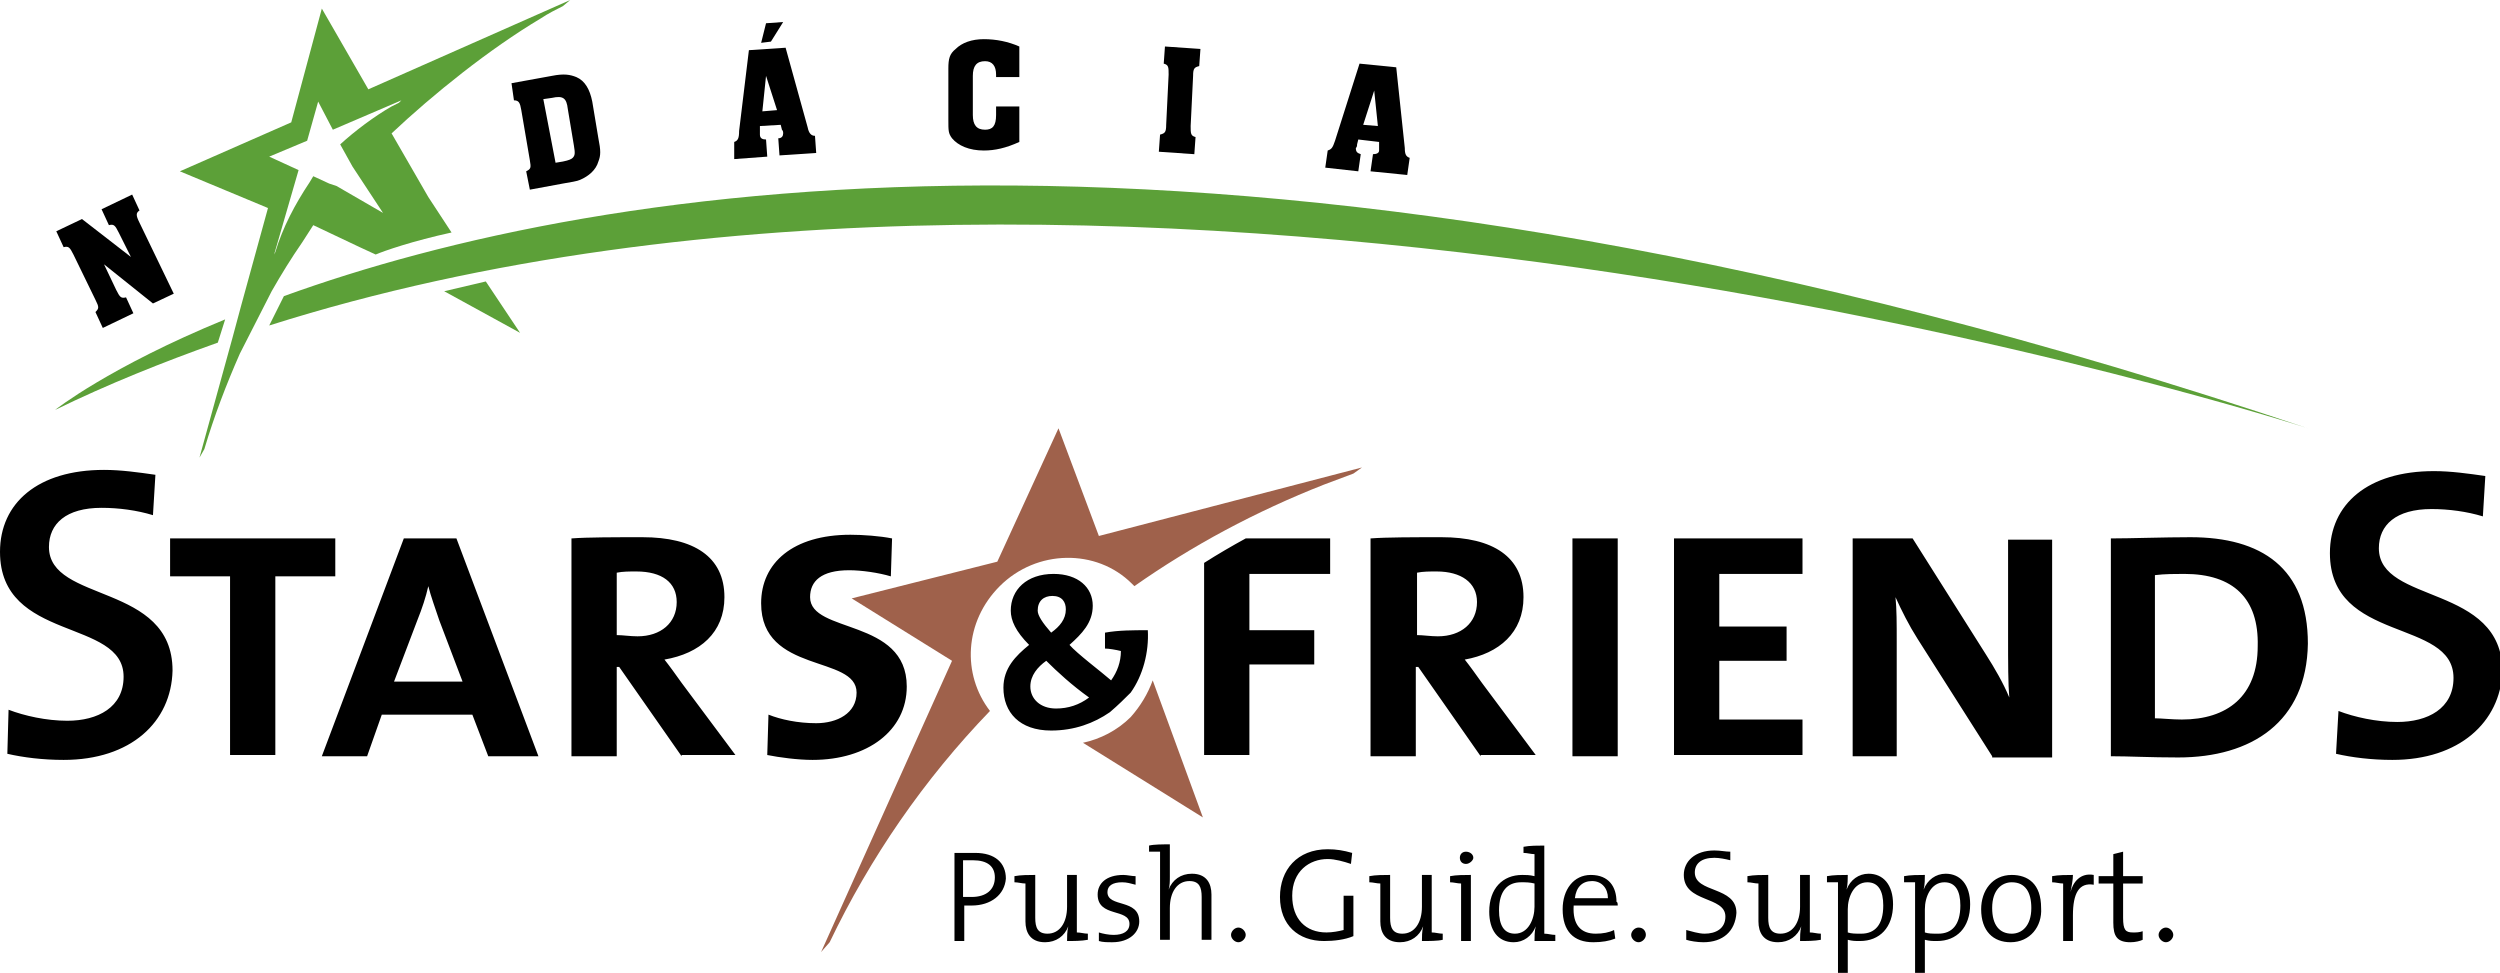 <?xml version="1.0" encoding="utf-8"?>
<!-- Generator: Adobe Illustrator 17.1.0, SVG Export Plug-In . SVG Version: 6.00 Build 0)  -->
<!DOCTYPE svg PUBLIC "-//W3C//DTD SVG 1.1//EN" "http://www.w3.org/Graphics/SVG/1.1/DTD/svg11.dtd">
<svg version="1.1" id="Vrstva_1" xmlns="http://www.w3.org/2000/svg" xmlns:xlink="http://www.w3.org/1999/xlink" x="0px" y="0px"
	 viewBox="0 0 204.3 79.5" enable-background="new 0 0 204.3 79.5" xml:space="preserve">
<g>
	<path fill="#9F614B" d="M94.2,55.6l4.1,11.2l-9.8-6.1c1.4-0.3,2.8-1,3.9-2.1C93.2,57.7,93.8,56.7,94.2,55.6 M89.8,43.8L86.5,35
		l-5,10.9l-11.9,3l8.2,5.1L67.1,77.8l0.7-0.8c3.3-6.9,7.7-13.3,13.1-18.9c-2.3-3-2.1-7.3,0.8-10.2c3-3,7.9-3.1,10.8-0.2
		c0.1,0.1,0.1,0.1,0.2,0.2c4.7-3.3,9.9-6.1,15.5-8.3c0.8-0.3,1.6-0.6,2.4-0.9l0.7-0.5L89.8,43.8z"/>
	<path d="M5.2,62.1c-1.7,0-3.3-0.2-4.6-0.5L0.7,58c1.3,0.5,3.1,0.9,4.8,0.9c2.5,0,4.6-1.1,4.6-3.6C10.1,50.5,0,52.5,0,45.1
		c0-4,3.1-6.7,8.5-6.7c1.4,0,2.8,0.2,4.2,0.4l-0.2,3.3c-1.3-0.4-2.8-0.6-4.2-0.6c-2.9,0-4.3,1.3-4.3,3.2c0,4.6,10.1,2.9,10.1,10.1
		C14,59,10.7,62.1,5.2,62.1 M22.5,47.1v14.6h-3.7V47.1h-4.9V44h13.5v3.1H22.5z M39.9,61.8l-1.3-3.4h-7.4L30,61.8h-3.7L33,44h4.3
		L44,61.8H39.9z M35.9,50.7c-0.3-0.9-0.7-2-0.9-2.8h0c-0.2,0.9-0.5,1.8-0.9,2.8l-1.9,5h5.6L35.9,50.7z M55.7,61.8l-5.1-7.3h-0.2v7.3
		h-3.7V44c1.3-0.1,3.6-0.1,5.8-0.1c4.2,0,6.7,1.6,6.7,4.9c0,2.9-2,4.6-4.9,5.1c0.4,0.5,0.9,1.2,1.4,1.9l4.4,5.9H55.7z M52,46.7
		c-0.6,0-1.1,0-1.6,0.1v5.1c0.5,0,1.1,0.1,1.7,0.1c1.9,0,3.2-1.1,3.2-2.8C55.3,47.6,54.1,46.7,52,46.7 M66.4,62.1
		c-1.2,0-2.7-0.2-3.7-0.4l0.1-3.3c1,0.4,2.4,0.7,3.9,0.7c1.7,0,3.3-0.8,3.3-2.5c0-3.1-7.8-1.5-7.8-7.3c0-3.3,2.6-5.6,7.3-5.6
		c1,0,2.4,0.1,3.4,0.3l-0.1,3.1c-1-0.3-2.4-0.5-3.4-0.5c-2.3,0-3.2,0.9-3.2,2.2c0,3,7.9,1.7,7.9,7.3C74.1,59.7,70.9,62.1,66.4,62.1
		 M121,61.8l-5.1-7.3h-0.2v7.3h-3.7V44c1.3-0.1,3.6-0.1,5.8-0.1c4.2,0,6.7,1.6,6.7,4.9c0,2.9-2,4.6-4.8,5.1c0.4,0.5,0.9,1.2,1.4,1.9
		l4.4,5.9H121z M117.4,46.7c-0.6,0-1.1,0-1.6,0.1v5.1c0.5,0,1.1,0.1,1.7,0.1c1.9,0,3.2-1.1,3.2-2.8
		C120.7,47.6,119.4,46.7,117.4,46.7 M128.5,44h3.7v17.8h-3.7V44z M136.8,61.8V44h10.5v2.9h-6.8v4.3h5.5V54h-5.5v4.8h6.8v2.9H136.8z
		 M162.8,61.8l-6.1-9.6c-0.7-1.1-1.3-2.3-1.8-3.4h0c0.1,1,0.1,2.1,0.1,3.7l0,9.3h-3.6V44h4.9l6,9.5c0.7,1.1,1.4,2.3,1.9,3.5h0
		c-0.1-1.1-0.1-2.8-0.1-5.1l0-7.8h3.6v17.8H162.8z M178,61.9c-2.3,0-4-0.1-5.5-0.1V44c1.6,0,4.4-0.1,6.5-0.1c5.8,0,9.6,2.5,9.6,8.7
		C188.5,59,184,61.9,178,61.9 M178.5,46.9c-0.7,0-1.6,0-2.4,0.1v11.7c0.5,0,1.4,0.1,2.2,0.1c3.7,0,6.2-1.9,6.2-6
		C184.6,48.9,182.5,46.9,178.5,46.9 M195.5,62.1c-1.7,0-3.3-0.2-4.6-0.5l0.2-3.5c1.3,0.5,3.1,0.9,4.8,0.9c2.5,0,4.6-1.1,4.6-3.6
		c0-4.9-10.1-2.8-10.1-10.2c0-4,3.1-6.7,8.5-6.7c1.4,0,2.8,0.2,4.2,0.4l-0.2,3.3c-1.3-0.4-2.8-0.6-4.2-0.6c-2.9,0-4.3,1.3-4.3,3.2
		c0,4.6,10.1,2.9,10.1,10.1C204.3,59,201,62.1,195.5,62.1 M98.4,46v15.7h3.7v-7.4h5.3v-2.8h-5.3v-4.6h6.6V44h-6.9
		C100.7,44.6,99.5,45.3,98.4,46 M90.7,58.2c-1.3,0.9-2.9,1.5-4.8,1.5c-2.6,0-3.9-1.5-3.9-3.5c0-1.6,1-2.6,2.1-3.5
		c-1.1-1.1-1.5-2-1.5-2.8c0-1.7,1.3-3,3.5-3c2,0,3.2,1.1,3.2,2.6c0,1.4-0.9,2.3-1.9,3.2c0.6,0.7,2.6,2.2,3.4,2.9
		c0.5-0.7,0.8-1.5,0.8-2.4c-0.4-0.1-1-0.2-1.3-0.2v-1.3c1.1-0.2,2.3-0.2,3.5-0.2c0.1,1.8-0.4,3.7-1.4,5.1
		C91.9,57.1,91.4,57.6,90.7,58.2 M85.5,54c-0.7,0.5-1.3,1.2-1.3,2.1c0,1,0.8,1.8,2.1,1.8c1,0,1.9-0.3,2.7-0.9
		C87.6,56,86.4,54.9,85.5,54 M86,48.7c-0.7,0-1.2,0.4-1.2,1.2c0,0.4,0.4,1,1.1,1.8c0.7-0.5,1.2-1.1,1.2-1.9
		C87.1,49.2,86.8,48.7,86,48.7 M79.4,74c-0.2,0-0.4,0-0.6,0v2.9h-0.8v-7.2c0.5,0,1.1,0,1.7,0c1.6,0,2.5,0.8,2.5,2.1
		C82.1,73.1,81,74,79.4,74 M79.5,70.3c-0.3,0-0.5,0-0.8,0v3c0.2,0,0.4,0,0.7,0c1.2,0,1.9-0.6,1.9-1.6C81.3,70.8,80.7,70.3,79.5,70.3
		 M87.2,76.9c0-0.3,0-0.8,0.1-1.2l0,0c-0.3,0.8-1,1.3-1.9,1.3c-1.2,0-1.6-0.8-1.6-1.7v-3.1c-0.3,0-0.6-0.1-0.9-0.1v-0.5
		c0.5-0.1,1.2-0.1,1.7-0.1V75c0,0.8,0.2,1.3,1,1.3c1,0,1.6-0.9,1.6-2.2v-2.6H88v4.7c0.3,0,0.6,0.1,0.9,0.1v0.5
		C88.4,76.9,87.7,76.9,87.2,76.9 M90.9,77c-0.4,0-0.8,0-1.1-0.1l0-0.7c0.3,0.1,0.8,0.2,1.2,0.2c0.8,0,1.3-0.3,1.3-0.9
		c0-1.3-2.6-0.5-2.6-2.4c0-0.9,0.7-1.6,2.1-1.6c0.3,0,0.7,0.1,1,0.1l0,0.7c-0.4-0.1-0.7-0.2-1.1-0.2c-0.8,0-1.2,0.3-1.2,0.8
		c0,1.3,2.6,0.5,2.6,2.4C93.1,76.2,92.3,77,90.9,77 M93.9,69.6v-0.5C94.3,69,95,69,95.6,69v2.6c0,0.4,0,0.8-0.1,1.1l0,0
		c0.3-0.8,1-1.3,1.9-1.3c1.2,0,1.6,0.8,1.6,1.7v3.7h-0.8v-3.5c0-0.8-0.2-1.3-1-1.3c-1,0-1.6,0.9-1.6,2.2v2.6h-0.8v-7.2
		C94.5,69.6,94.2,69.6,93.9,69.6 M101.8,76.4c0,0.3-0.3,0.6-0.6,0.6c-0.3,0-0.6-0.3-0.6-0.6c0-0.3,0.3-0.6,0.6-0.6
		C101.5,75.8,101.8,76.1,101.8,76.4 M110.4,70.6c-0.6-0.2-1.3-0.4-1.9-0.4c-1.5,0-2.9,1-2.9,3c0,1.9,1.1,3,2.8,3
		c0.5,0,1-0.1,1.4-0.2v-2.8h0.8v3.3c-0.7,0.3-1.6,0.4-2.4,0.4c-2.1,0-3.6-1.3-3.6-3.6c0-2.2,1.4-3.9,3.9-3.9c0.7,0,1.3,0.1,2,0.3
		L110.4,70.6z M116.2,76.9c0-0.3,0-0.8,0.1-1.2l0,0c-0.3,0.8-1,1.3-1.9,1.3c-1.2,0-1.6-0.8-1.6-1.7v-3.1c-0.3,0-0.6-0.1-0.9-0.1
		v-0.5c0.5-0.1,1.2-0.1,1.7-0.1V75c0,0.8,0.2,1.3,1,1.3c1,0,1.6-0.9,1.6-2.2v-2.6h0.8v4.7c0.3,0,0.6,0.1,0.9,0.1v0.5
		C117.5,76.9,116.8,76.9,116.2,76.9 M120.2,76.9h-0.8v-4.7c-0.3,0-0.6-0.1-0.9-0.1v-0.5c0.5-0.1,1.2-0.1,1.7-0.1V76.9z M119.8,70.6
		c-0.3,0-0.5-0.2-0.5-0.5c0-0.3,0.2-0.5,0.5-0.5c0.3,0,0.6,0.2,0.6,0.5C120.4,70.3,120.1,70.6,119.8,70.6 M125.4,76.9
		c0-0.3,0-0.8,0.1-1.2l0,0c-0.3,0.8-1,1.3-1.8,1.3c-1.3,0-2-1-2-2.5c0-1.9,1.1-3,2.7-3c0.3,0,0.6,0,1,0.1v-1.8
		c-0.3,0-0.6-0.1-0.9-0.1v-0.5c0.5-0.1,1.2-0.1,1.7-0.1v7.2c0.3,0,0.6,0.1,0.9,0.1v0.5C126.6,76.9,125.9,76.9,125.4,76.9
		 M125.4,72.2c-0.4-0.1-0.7-0.1-1.1-0.1c-1.1,0-1.8,0.7-1.8,2.3c0,1.2,0.4,1.9,1.3,1.9c1.1,0,1.6-1.2,1.6-2.2V72.2z M132.2,74h-3.6
		c-0.1,1.6,0.6,2.3,1.8,2.3c0.6,0,1.1-0.1,1.5-0.3l0.1,0.7c-0.5,0.2-1.1,0.3-1.8,0.3c-1.6,0-2.5-0.9-2.5-2.7c0-1.6,0.9-2.8,2.3-2.8
		c1.5,0,2.1,1,2.1,2.2C132.2,73.7,132.2,73.9,132.2,74 M130.1,72c-0.8,0-1.3,0.5-1.4,1.4h2.7C131.4,72.6,130.9,72,130.1,72
		 M134.5,76.4c0,0.3-0.3,0.6-0.6,0.6c-0.3,0-0.6-0.3-0.6-0.6c0-0.3,0.3-0.6,0.6-0.6C134.3,75.8,134.5,76.1,134.5,76.4 M139.2,77
		c-0.5,0-1.1-0.1-1.4-0.2l0-0.8c0.4,0.1,1,0.3,1.5,0.3c0.9,0,1.7-0.4,1.7-1.4c0-1.7-3.4-1.1-3.4-3.4c0-1.1,0.9-2,2.5-2
		c0.5,0,0.9,0.1,1.3,0.1l0,0.7c-0.4-0.1-0.9-0.2-1.3-0.2c-1.1,0-1.6,0.5-1.6,1.2c0,1.7,3.4,1.1,3.4,3.3
		C141.8,76.1,140.8,77,139.2,77 M147.1,76.9c0-0.3,0-0.8,0.1-1.2l0,0c-0.3,0.8-1,1.3-1.9,1.3c-1.2,0-1.6-0.8-1.6-1.7v-3.1
		c-0.3,0-0.6-0.1-0.9-0.1v-0.5c0.5-0.1,1.2-0.1,1.7-0.1V75c0,0.8,0.2,1.3,1,1.3c1,0,1.6-0.9,1.6-2.2v-2.6h0.8v4.7
		c0.3,0,0.6,0.1,0.9,0.1v0.5C148.3,76.9,147.6,76.9,147.1,76.9 M149.3,72.1v-0.5c0.5-0.1,1.2-0.1,1.7-0.1c0,0.3,0,0.8-0.1,1.2l0,0
		c0.3-0.8,1-1.3,1.8-1.3c1.2,0,2,0.9,2,2.5c0,1.9-1.1,3-2.7,3c-0.4,0-0.6,0-1-0.1v2.7h-0.8v-7.4C150,72.1,149.6,72.1,149.3,72.1
		 M152.6,72.1c-1.1,0-1.6,1.2-1.6,2.2v1.9c0.3,0.1,0.6,0.1,1.1,0.1c1.1,0,1.8-0.7,1.8-2.3C153.9,72.8,153.5,72.1,152.6,72.1
		 M155.6,72.1v-0.5c0.5-0.1,1.2-0.1,1.7-0.1c0,0.3,0,0.8-0.1,1.2l0,0c0.3-0.8,1-1.3,1.8-1.3c1.2,0,2,0.9,2,2.5c0,1.9-1.1,3-2.7,3
		c-0.4,0-0.6,0-1-0.1v2.7h-0.8v-7.4C156.2,72.1,155.9,72.1,155.6,72.1 M158.9,72.1c-1.1,0-1.6,1.2-1.6,2.2v1.9
		c0.3,0.1,0.6,0.1,1.1,0.1c1.1,0,1.8-0.7,1.8-2.3C160.2,72.8,159.8,72.1,158.9,72.1 M164.3,77c-1.4,0-2.4-0.9-2.4-2.7
		c0-1.5,0.9-2.8,2.5-2.8c1.3,0,2.4,0.7,2.4,2.7C166.9,75.7,165.9,77,164.3,77 M164.4,72.1c-0.8,0-1.6,0.6-1.6,2.1
		c0,1.4,0.6,2.1,1.6,2.1c0.8,0,1.6-0.6,1.6-2.1C166,72.9,165.5,72.1,164.4,72.1 M169.2,72.9L169.2,72.9c0.2-0.8,0.8-1.6,1.9-1.4
		l0,0.8c-1.2-0.2-1.7,0.7-1.7,2.5v2.1h-0.8v-4.7c-0.3,0-0.6-0.1-0.9-0.1v-0.5c0.5-0.1,1.2-0.1,1.7-0.1
		C169.4,71.9,169.3,72.4,169.2,72.9 M174.1,77c-1.1,0-1.4-0.5-1.4-1.6v-3.2h-1.2v-0.6h1.2v-1.8l0.8-0.2v2h1.6v0.6h-1.6V75
		c0,1,0.2,1.2,0.8,1.2c0.3,0,0.5,0,0.8-0.1v0.7C174.9,76.9,174.5,77,174.1,77 M177.6,76.4c0,0.3-0.3,0.6-0.6,0.6
		c-0.3,0-0.6-0.3-0.6-0.6c0-0.3,0.3-0.6,0.6-0.6C177.3,75.8,177.6,76.1,177.6,76.4"/>
	<g>
		<path d="M8.5,21.6l1,2.1c0.3,0.6,0.4,0.7,0.8,0.6l0.6,1.3l-2.5,1.2l-0.6-1.3c0.3-0.3,0.3-0.4,0-1l-1.8-3.7
			c-0.3-0.6-0.4-0.7-0.8-0.6l-0.6-1.3l2.1-1l4,3.1l-1-2c-0.3-0.6-0.4-0.7-0.8-0.6l-0.6-1.3l2.5-1.2l0.6,1.3c-0.3,0.2-0.3,0.4,0,1
			l2.8,5.8l-1.7,0.8L8.5,21.6z"/>
		<path d="M42.6,9c-0.1-0.6-0.2-0.8-0.6-0.8l-0.2-1.4l3.3-0.6c1-0.2,1.5-0.1,2,0.1c0.7,0.3,1.1,1,1.3,2l0.5,3c0.2,1,0.2,1.4,0,1.9
			c-0.2,0.7-0.8,1.2-1.5,1.5c-0.2,0.1-0.8,0.2-1.4,0.3l-2.7,0.5L43,14c0.4-0.2,0.4-0.3,0.3-0.9L42.6,9z M45.4,13.3l0.6-0.1
			c0.5-0.1,0.7-0.2,0.8-0.3c0.2-0.2,0.2-0.4,0.1-1l-0.5-3C46.3,8,46,7.8,45.1,8l-0.7,0.1L45.4,13.3z"/>
		<path d="M66,10.4c0.1,0.5,0.3,0.7,0.6,0.7l0.1,1.4l-3,0.2l-0.1-1.4c0.3,0,0.4-0.2,0.4-0.4c0-0.1,0-0.2-0.1-0.3l-0.1-0.4l-1.7,0.1
			l0,0.4c0,0.1,0,0.2,0,0.3c0,0.3,0.2,0.4,0.5,0.4l0.1,1.4l-2.7,0.2L60,11.6c0.3-0.1,0.4-0.3,0.4-0.9l0.8-6.6l3-0.2L66,10.4z
			 M63,3.4l-0.8,0.1l0.4-1.6l1.4-0.1L63,3.4z M62.6,6.2l-0.3,2.9L63.5,9L62.6,6.2z"/>
		<path d="M83.3,11.6c-1.1,0.5-2,0.7-2.9,0.7c-1.2,0-2.1-0.4-2.6-1c-0.3-0.4-0.3-0.6-0.3-1.5l0-4.2c0-0.8,0.1-1.2,0.6-1.6
			c0.5-0.5,1.3-0.8,2.3-0.8c1,0,2,0.2,2.9,0.6l0,2.5l-1.9,0l0-0.2c0-0.7-0.3-1.1-0.9-1.1c-0.7,0-1,0.4-1,1.2l0,3.2
			c0,0.8,0.3,1.2,1,1.2c0.6,0,0.9-0.3,0.9-1.2l0-0.7l1.9,0L83.3,11.6z"/>
		<path d="M95.5,6.1c0-0.6,0-0.8-0.4-0.9l0.1-1.4l2.9,0.2L98,5.4c-0.4,0.1-0.5,0.2-0.5,0.8l-0.2,4.1c0,0.6,0,0.8,0.4,0.9l-0.1,1.4
			l-2.9-0.2l0.1-1.4c0.4-0.1,0.5-0.2,0.5-0.8L95.5,6.1z"/>
		<path d="M114.8,12.1c0,0.5,0.1,0.7,0.4,0.8l-0.2,1.4l-3-0.3l0.2-1.4c0.3,0,0.5-0.1,0.5-0.3c0-0.1,0-0.2,0-0.3l0-0.4l-1.7-0.2
			l-0.1,0.4c0,0.1,0,0.2-0.1,0.3c0,0.3,0.1,0.4,0.4,0.5l-0.2,1.4l-2.7-0.3l0.2-1.4c0.3-0.1,0.4-0.2,0.6-0.8l2-6.3l3,0.3L114.8,12.1z
			 M112.3,7.4l-0.9,2.8l1.2,0.1L112.3,7.4z"/>
	</g>
	<g>
		<path fill="#5CA038" d="M188.6,35C101.8,5.8,48.9,14.9,23.2,24.2L22,26.6C93.3,4,188.6,35,188.6,35z"/>
		<path fill="#5CA038" d="M4.5,33.5c4.3-2.1,8.8-3.9,13.3-5.5l0.6-1.9C8.9,30,4.5,33.5,4.5,33.5z"/>
	</g>
	<g>
		<polygon fill="#5CA038" points="36.3,23.8 42.5,27.2 39.7,23 		"/>
		<path fill="#5CA038" d="M30.1,7.3l-3.8-6.6L23.8,10l-9.1,4l7.2,3L19.7,25c0,0,0,0,0,0L19,27.6l-2.7,9.8l0.4-0.7
			c0.8-2.7,1.8-5.3,2.9-7.8l2.6-5.1h0c0.8-1.4,1.6-2.7,2.5-4l0.9-1.4l3.8,1.8l1.3,0.6c0.7-0.3,3-1.1,6.2-1.8l-1.9-2.9L32,10.9
			c3.4-3.2,8-6.9,12.2-9.4c0.6-0.4,1.2-0.7,1.8-1L46.6,0L30.1,7.3z M32.6,8.4c-0.2,0.1-0.4,0.2-0.6,0.3c-1.4,0.8-3,2-4.2,3.1l1,1.8
			l2.5,3.8l-3.8-2.2L26.9,15l-1.3-0.6l-0.3,0.5c-1.2,1.8-2.2,3.7-2.8,5.7l-0.1,0.2l2-6.9l-2.4-1.1l3.1-1.3l0.9-3.2l1.2,2.3l5.6-2.4
			L32.6,8.4z"/>
	</g>
</g>
</svg>
